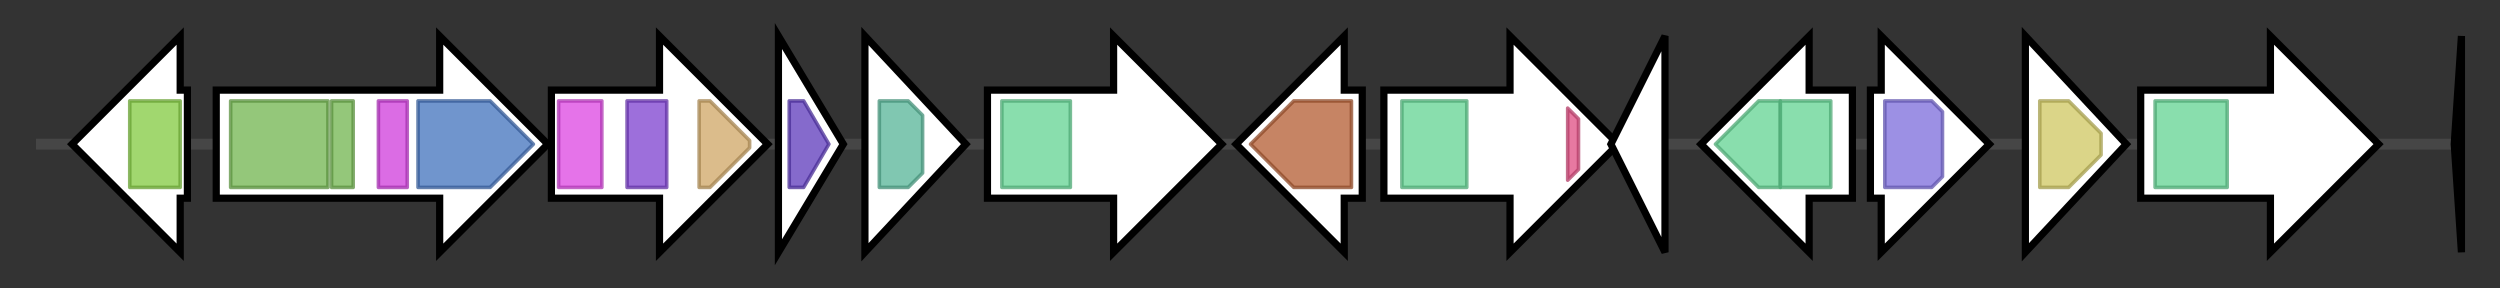 <svg version="1.1" baseProfile="full" xmlns="http://www.w3.org/2000/svg" width="693.7" height="80">
	<rect width="100%" height="100%" fill="#333333" stroke="none"/>
	<g>
		<line x1="10" y1="40.0" x2="683.7" y2="40.0" style="stroke:rgb(70,70,70); stroke-width:3 "/>
		<g>
			<title> (ctg291_52)</title>
			<polygon class=" (ctg291_52)" points="52,25 50,25 50,10 20,40 50,70 50,55 52,55" fill="rgb(255,255,255)" fill-opacity="1.0" stroke="rgb(0,0,0)" stroke-width="2"  />
			<g>
				<title>ABC_tran (PF00005)
"ABC transporter"</title>
				<polygon class="PF00005" points="36,28 36,28 50,28 50,52 36,52 36,52" stroke-linejoin="round" width="14" height="24" fill="rgb(129,201,63)" stroke="rgb(103,160,50)" stroke-width="1" opacity="0.75" />
			</g>
		</g>
		<g>
			<title> (ctg291_53)</title>
			<polygon class=" (ctg291_53)" points="60,25 122,25 122,10 152,40 122,70 122,55 60,55" fill="rgb(255,255,255)" fill-opacity="1.0" stroke="rgb(0,0,0)" stroke-width="2"  />
			<g>
				<title>PPDK_N (PF01326)
"Pyruvate phosphate dikinase, PEP/pyruvate binding domain"</title>
				<rect class="PF01326" x="64" y="28" stroke-linejoin="round" width="27" height="24" fill="rgb(112,180,78)" stroke="rgb(89,144,62)" stroke-width="1" opacity="0.75" />
			</g>
			<g>
				<title>PPDK_N (PF01326)
"Pyruvate phosphate dikinase, PEP/pyruvate binding domain"</title>
				<rect class="PF01326" x="92" y="28" stroke-linejoin="round" width="6" height="24" fill="rgb(112,180,78)" stroke="rgb(89,144,62)" stroke-width="1" opacity="0.75" />
			</g>
			<g>
				<title>PEP-utilizers (PF00391)
"PEP-utilising enzyme, mobile domain"</title>
				<rect class="PF00391" x="105" y="28" stroke-linejoin="round" width="8" height="24" fill="rgb(206,59,219)" stroke="rgb(164,47,175)" stroke-width="1" opacity="0.75" />
			</g>
			<g>
				<title>PEP-utilizers_C (PF02896)
"PEP-utilising enzyme, TIM barrel domain"</title>
				<polygon class="PF02896" points="116,28 136,28 148,40 136,52 116,52" stroke-linejoin="round" width="36" height="24" fill="rgb(65,113,188)" stroke="rgb(52,90,150)" stroke-width="1" opacity="0.75" />
			</g>
		</g>
		<g>
			<title> (ctg291_54)</title>
			<polygon class=" (ctg291_54)" points="153,25 183,25 183,10 213,40 183,70 183,55 153,55" fill="rgb(255,255,255)" fill-opacity="1.0" stroke="rgb(0,0,0)" stroke-width="2"  />
			<g>
				<title>HATPase_c_3 (PF13589)
"Histidine kinase-, DNA gyrase B-, and HSP90-like ATPase"</title>
				<rect class="PF13589" x="155" y="28" stroke-linejoin="round" width="12" height="24" fill="rgb(220,68,225)" stroke="rgb(176,54,180)" stroke-width="1" opacity="0.75" />
			</g>
			<g>
				<title>DNA_mis_repair (PF01119)
"DNA mismatch repair protein, C-terminal domain"</title>
				<rect class="PF01119" x="174" y="28" stroke-linejoin="round" width="11" height="24" fill="rgb(124,63,207)" stroke="rgb(99,50,165)" stroke-width="1" opacity="0.75" />
			</g>
			<g>
				<title>MutL_C (PF08676)
"MutL C terminal dimerisation domain"</title>
				<polygon class="PF08676" points="194,28 197,28 208,39 208,41 197,52 194,52" stroke-linejoin="round" width="14" height="24" fill="rgb(206,165,100)" stroke="rgb(164,132,80)" stroke-width="1" opacity="0.75" />
			</g>
		</g>
		<g>
			<title> (ctg291_55)</title>
			<polygon class=" (ctg291_55)" points="216,10 234,40 216,70" fill="rgb(255,255,255)" fill-opacity="1.0" stroke="rgb(0,0,0)" stroke-width="2"  />
			<g>
				<title>NUDIX (PF00293)
"NUDIX domain"</title>
				<polygon class="PF00293" points="219,28 223,28 230,40 223,52 219,52" stroke-linejoin="round" width="13" height="24" fill="rgb(92,56,187)" stroke="rgb(73,44,149)" stroke-width="1" opacity="0.75" />
			</g>
		</g>
		<g>
			<title> (ctg291_56)</title>
			<polygon class=" (ctg291_56)" points="240,10 268,40 240,70" fill="rgb(255,255,255)" fill-opacity="1.0" stroke="rgb(0,0,0)" stroke-width="2"  />
			<g>
				<title>Abhydrolase_1 (PF00561)
"alpha/beta hydrolase fold"</title>
				<polygon class="PF00561" points="244,28 252,28 256,32 256,48 252,52 244,52" stroke-linejoin="round" width="12" height="24" fill="rgb(86,180,151)" stroke="rgb(68,144,120)" stroke-width="1" opacity="0.75" />
			</g>
		</g>
		<g>
			<title> (ctg291_57)</title>
			<polygon class=" (ctg291_57)" points="274,25 309,25 309,10 339,40 309,70 309,55 274,55" fill="rgb(255,255,255)" fill-opacity="1.0" stroke="rgb(0,0,0)" stroke-width="2"  />
			<g>
				<title>PQQ_2 (PF13360)
"PQQ-like domain"</title>
				<rect class="PF13360" x="278" y="28" stroke-linejoin="round" width="19" height="24" fill="rgb(98,210,146)" stroke="rgb(78,168,116)" stroke-width="1" opacity="0.75" />
			</g>
		</g>
		<g>
			<title> (ctg291_58)</title>
			<polygon class=" (ctg291_58)" points="378,25 373,25 373,10 343,40 373,70 373,55 378,55" fill="rgb(255,255,255)" fill-opacity="1.0" stroke="rgb(0,0,0)" stroke-width="2"  />
			<g>
				<title>SQS_PSY (PF00494)
"Squalene/phytoene synthase"</title>
				<polygon class="PF00494" points="347,40 359,28 375,28 375,52 359,52" stroke-linejoin="round" width="29" height="24" fill="rgb(178,91,49)" stroke="rgb(142,72,39)" stroke-width="1" opacity="0.75" />
			</g>
		</g>
		<g>
			<title> (ctg291_59)</title>
			<polygon class=" (ctg291_59)" points="384,25 419,25 419,10 449,40 419,70 419,55 384,55" fill="rgb(255,255,255)" fill-opacity="1.0" stroke="rgb(0,0,0)" stroke-width="2"  />
			<g>
				<title>PQQ_2 (PF13360)
"PQQ-like domain"</title>
				<rect class="PF13360" x="389" y="28" stroke-linejoin="round" width="18" height="24" fill="rgb(98,210,146)" stroke="rgb(78,168,116)" stroke-width="1" opacity="0.75" />
			</g>
			<g>
				<title>PQQ (PF01011)
"PQQ enzyme repeat"</title>
				<polygon class="PF01011" points="435,30 438,33 438,47 435,50" stroke-linejoin="round" width="3" height="24" fill="rgb(223,77,129)" stroke="rgb(178,61,103)" stroke-width="1" opacity="0.75" />
			</g>
		</g>
		<g>
			<title> (ctg291_60)</title>
			<polygon class=" (ctg291_60)" points="447,40 462,10 462,70" fill="rgb(255,255,255)" fill-opacity="1.0" stroke="rgb(0,0,0)" stroke-width="2"  />
		</g>
		<g>
			<title> (ctg291_61)</title>
			<polygon class=" (ctg291_61)" points="514,25 502,25 502,10 472,40 502,70 502,55 514,55" fill="rgb(255,255,255)" fill-opacity="1.0" stroke="rgb(0,0,0)" stroke-width="2"  />
			<g>
				<title>PQQ_2 (PF13360)
"PQQ-like domain"</title>
				<polygon class="PF13360" points="476,40 488,28 494,28 494,52 488,52" stroke-linejoin="round" width="22" height="24" fill="rgb(98,210,146)" stroke="rgb(78,168,116)" stroke-width="1" opacity="0.75" />
			</g>
			<g>
				<title>PQQ_2 (PF13360)
"PQQ-like domain"</title>
				<rect class="PF13360" x="494" y="28" stroke-linejoin="round" width="14" height="24" fill="rgb(98,210,146)" stroke="rgb(78,168,116)" stroke-width="1" opacity="0.75" />
			</g>
		</g>
		<g>
			<title> (ctg291_62)</title>
			<polygon class=" (ctg291_62)" points="519,25 522,25 522,10 552,40 522,70 522,55 519,55" fill="rgb(255,255,255)" fill-opacity="1.0" stroke="rgb(0,0,0)" stroke-width="2"  />
			<g>
				<title>Uma2 (PF05685)
"Putative restriction endonuclease"</title>
				<polygon class="PF05685" points="523,28 536,28 539,31 539,49 536,52 523,52" stroke-linejoin="round" width="16" height="24" fill="rgb(123,107,219)" stroke="rgb(98,85,175)" stroke-width="1" opacity="0.75" />
			</g>
		</g>
		<g>
			<title> (ctg291_63)</title>
			<polygon class=" (ctg291_63)" points="562,10 590,40 562,70" fill="rgb(255,255,255)" fill-opacity="1.0" stroke="rgb(0,0,0)" stroke-width="2"  />
			<g>
				<title>Lactamase_B (PF00753)
"Metallo-beta-lactamase superfamily"</title>
				<polygon class="PF00753" points="566,28 574,28 583,37 583,43 574,52 566,52" stroke-linejoin="round" width="17" height="24" fill="rgb(206,198,96)" stroke="rgb(164,158,76)" stroke-width="1" opacity="0.75" />
			</g>
		</g>
		<g>
			<title> (ctg291_64)</title>
			<polygon class=" (ctg291_64)" points="594,25 630,25 630,10 660,40 630,70 630,55 594,55" fill="rgb(255,255,255)" fill-opacity="1.0" stroke="rgb(0,0,0)" stroke-width="2"  />
			<g>
				<title>PQQ_2 (PF13360)
"PQQ-like domain"</title>
				<rect class="PF13360" x="598" y="28" stroke-linejoin="round" width="20" height="24" fill="rgb(98,210,146)" stroke="rgb(78,168,116)" stroke-width="1" opacity="0.75" />
			</g>
		</g>
		<g>
			<title> (ctg291_65)</title>
			<polygon class=" (ctg291_65)" points="681,40 683,10 683,70" fill="rgb(255,255,255)" fill-opacity="1.0" stroke="rgb(0,0,0)" stroke-width="2"  />
		</g>
	</g>
</svg>
